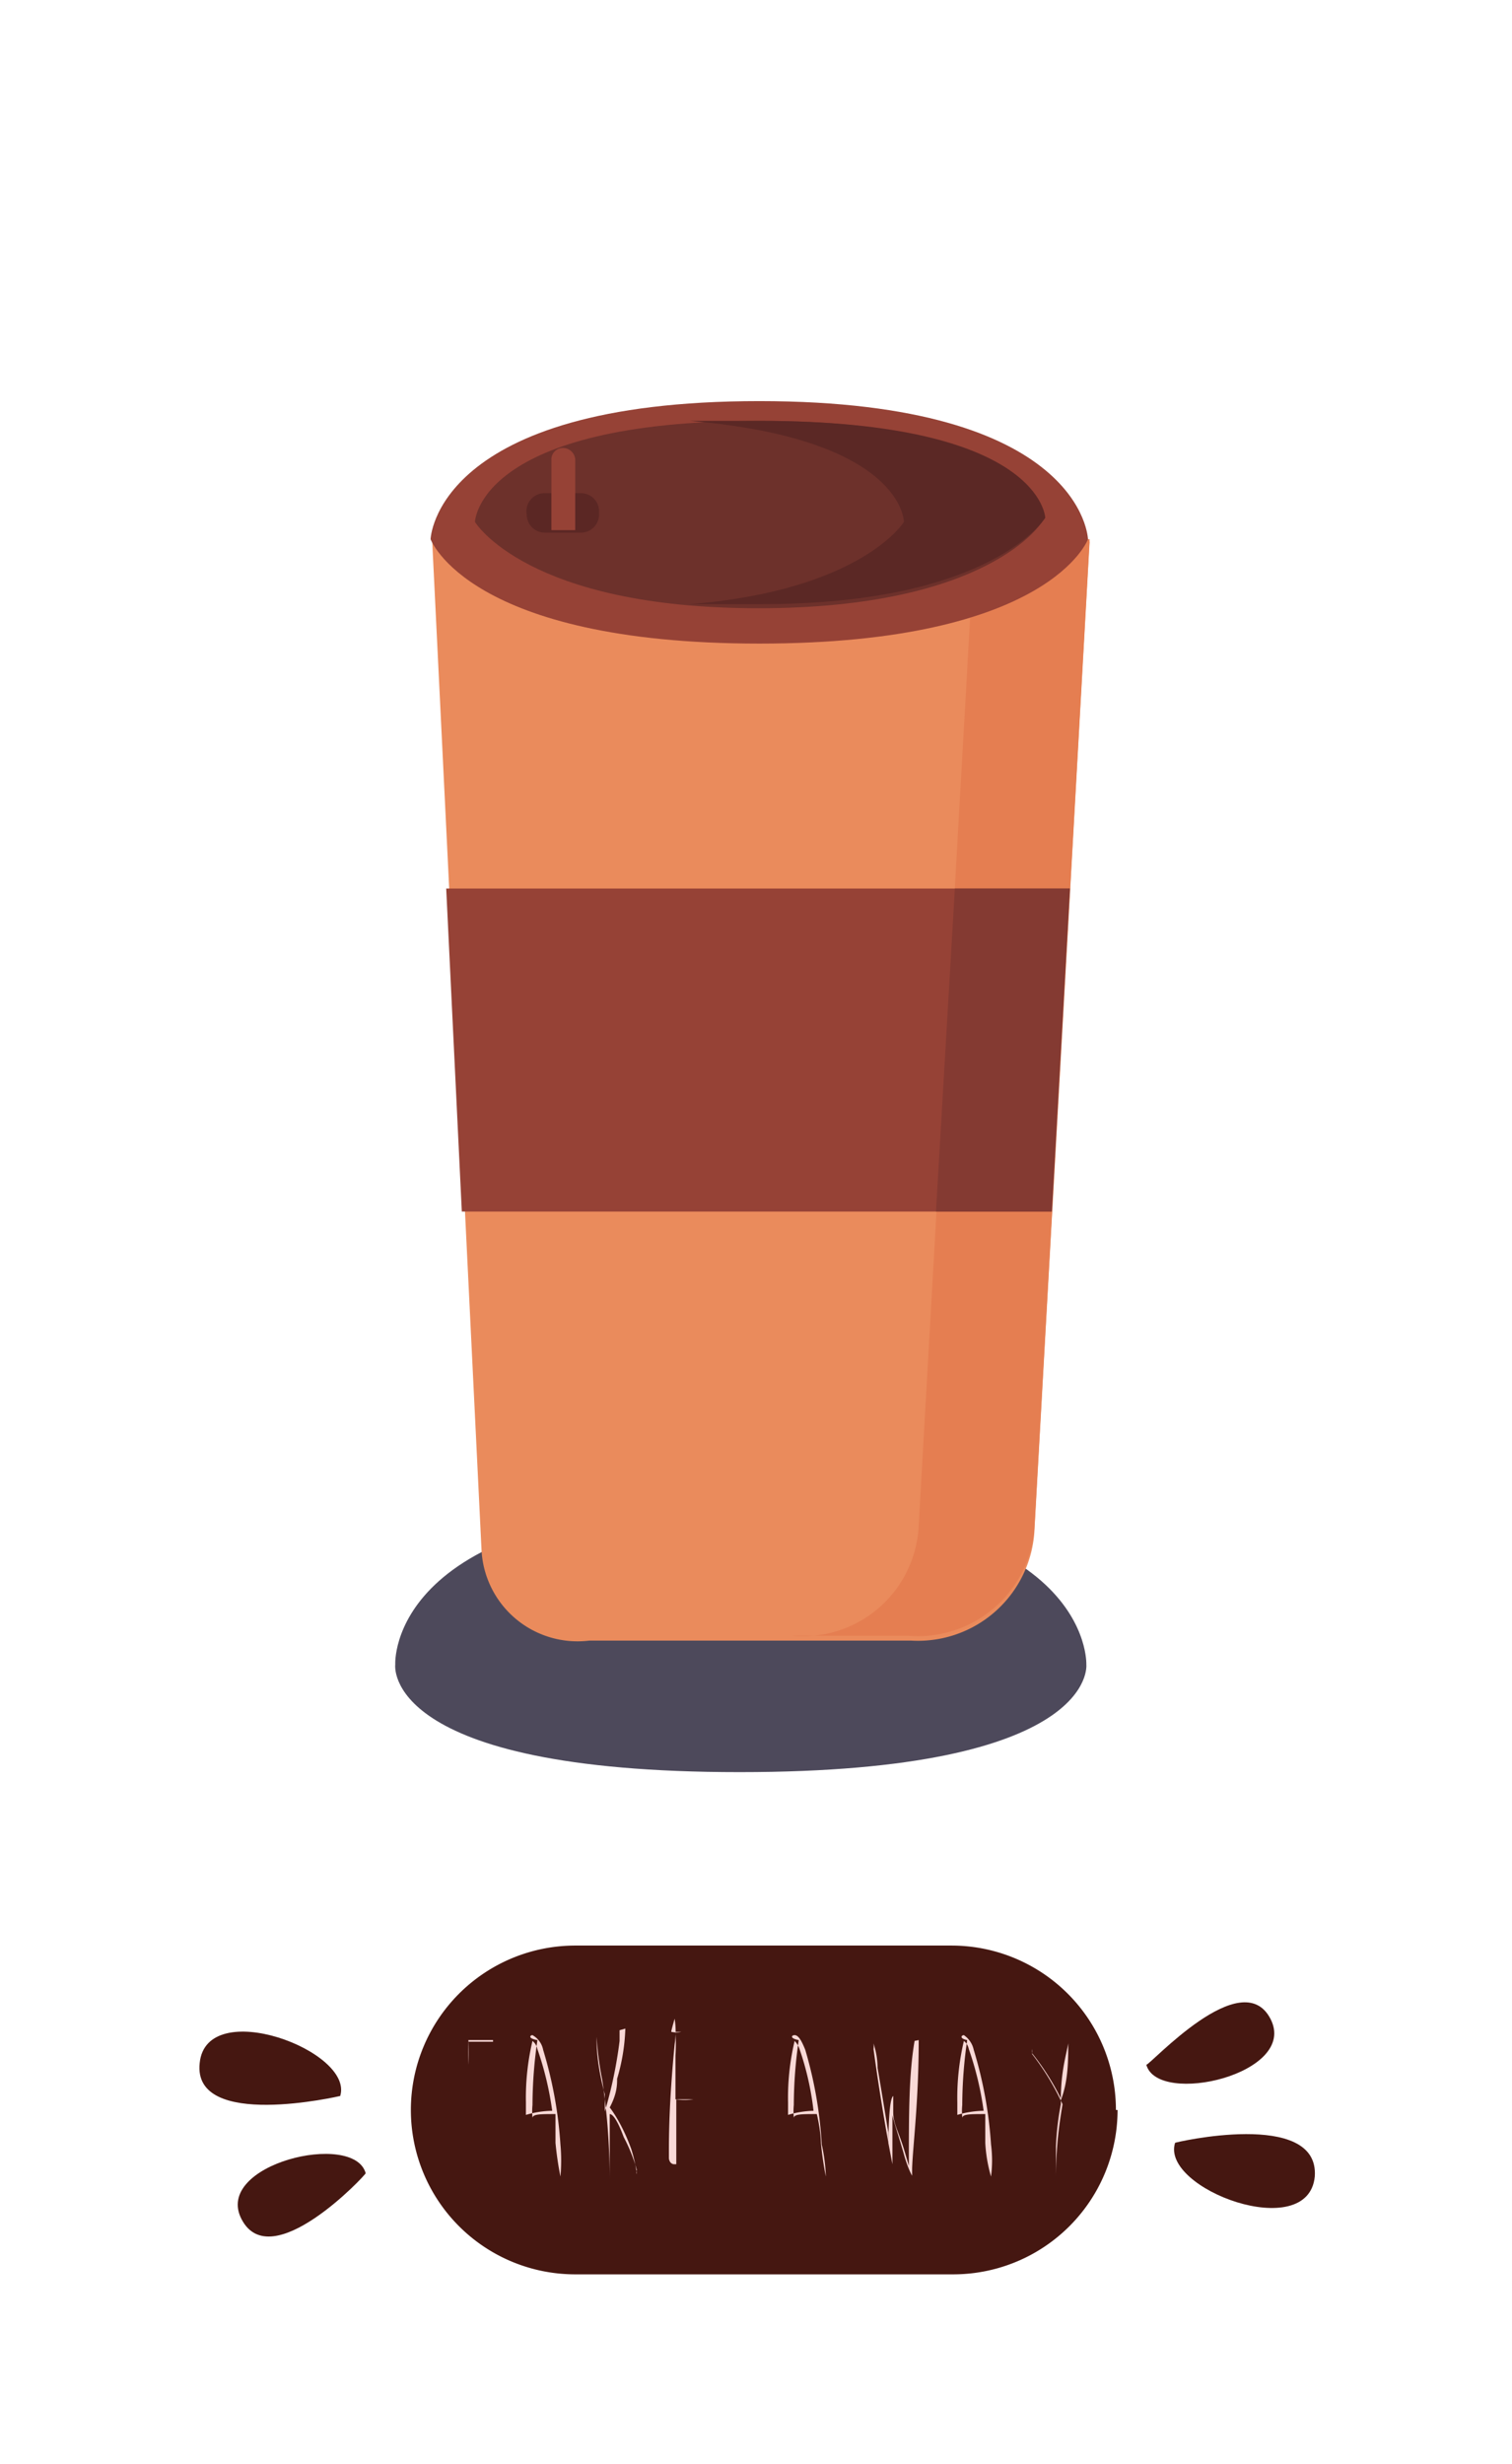 <svg xmlns="http://www.w3.org/2000/svg" viewBox="0 0 18.4 29.98"><defs><style>.cls-1{fill:none;}.cls-2{fill:#4d495b;}.cls-3{fill:#ea8b5c;}.cls-4{fill:#e57e51;}.cls-5{fill:#964236;}.cls-6{fill:#6d312b;}.cls-7{fill:#5b2825;}.cls-8{fill:#5b2724;}.cls-9{fill:#843a32;}.cls-10{fill:#451711;}.cls-11{fill:#f9d9d7;}</style></defs><g id="coffee_types_illustration_pack" data-name="coffee types illustration pack"><rect class="cls-1" width="18.4" height="29.98" rx="8"/><path class="cls-2" d="M4.81,20.25S4.7,18.31,9,18.31s4.22,1.94,4.22,1.94.15,1.31-4.22,1.31S4.81,20.25,4.81,20.25Z"/><path class="cls-3" d="M12.59,18.59l.67-12h-8l.6,12.27a1.17,1.17,0,0,0,1.31,1.1h3.92A1.42,1.42,0,0,0,12.59,18.59Z"/><path class="cls-4" d="M11.86,6.56l-.68,12a1.41,1.41,0,0,1-1.54,1.34h1.41a1.42,1.42,0,0,0,1.54-1.34l.67-12Z"/><path class="cls-5" d="M9.24,4.88c-3.95,0-4,1.68-4,1.68s.46,1.27,4,1.27,4-1.27,4-1.27S13.19,4.88,9.24,4.88Z"/><path class="cls-6" d="M9.24,5.12c-3.43,0-3.46,1.23-3.46,1.23S6.41,7.4,9.23,7.4s3.45-1.05,3.45-1.05S12.67,5.12,9.24,5.12Z"/><path class="cls-7" d="M9.25,5.12c-.31,0-.6,0-.86,0C11,5.34,11,6.35,11,6.35s-.51.83-2.6,1c.27,0,.55,0,.87,0,2.81,0,3.45-1.05,3.45-1.05S12.68,5.12,9.25,5.12Z"/><path class="cls-8" d="M7.29,6.26a.22.22,0,0,1-.22.22H6.63a.22.22,0,0,1-.22-.22h0A.22.22,0,0,1,6.63,6h.44a.22.22,0,0,1,.22.22Z"/><polygon class="cls-5" points="12.8 14.74 13.02 10.81 5.43 10.81 5.62 14.74 12.8 14.74"/><polygon class="cls-9" points="11.62 10.81 11.39 14.74 12.8 14.74 13.02 10.81 11.62 10.81"/><path class="cls-5" d="M7,6.45V5.59a.15.15,0,0,0-.15-.14.14.14,0,0,0-.14.14v.86Z"/><path class="cls-10" d="M13.6,25.67a2,2,0,0,1-2,2H7a2,2,0,0,1-2-2H5a2,2,0,0,1,2-2h4.58a2,2,0,0,1,2,2Z"/><path class="cls-11" d="M6,24.84l0,0H6s0,0-.15,0H5.7v.28c0,.52,0,.9,0,1.13h0v0l0,0h0l0,0a.1.1,0,0,1,0,0c0-.08,0-.45,0-1.13a2.81,2.81,0,0,0,0-.3H5.46a.05.05,0,0,1,0,0s0,0,0,0H6Z"/><path class="cls-11" d="M6.48,24.76h0a.26.26,0,0,1,.13.18,5.05,5.05,0,0,1,.21,1.15,2.08,2.08,0,0,1,0,.39s0,0,0,0a4,4,0,0,1-.06-.41s0-.14,0-.35h0c-.19,0-.28,0-.28.05V26l0,.48s0,0,0,0,0,0,0,0,0,0,0-.06c0-.37,0-.59,0-.66a.76.76,0,0,1,0-.15,5.56,5.56,0,0,1,.06-.79C6.42,24.8,6.45,24.76,6.48,24.76Zm0,.07a3,3,0,0,0-.08.75v.15a1.19,1.19,0,0,1,.32-.05h0a3.85,3.85,0,0,0-.18-.75A.17.17,0,0,0,6.48,24.83Z"/><path class="cls-11" d="M7.61,24.68l0,0v0a2.38,2.38,0,0,1-.1.61c0,.07,0,.18-.09.35,0,0,.14.17.26.5a1.8,1.8,0,0,1,.07.31v0s0,0,0,0h0a.05.05,0,0,1,0-.05h0A2,2,0,0,0,7.59,26c-.07-.19-.13-.28-.17-.28l0,.8h0s0,0,0,0h0a0,0,0,0,1,0,0c0-.56-.06-1-.09-1.21a3.93,3.93,0,0,1-.07-.53v0l0,0h0s0,0,0,0v0c0,.1,0,.33.1.7,0,.12,0,.19,0,.21h0a5.29,5.29,0,0,0,.18-.86V24.7Z"/><path class="cls-11" d="M8.17,24.72a.27.27,0,0,0,.12,0h.14v0H8.22a2.27,2.27,0,0,1,0,.29c0,.3,0,.48,0,.53a.74.74,0,0,0,.22,0l0,0h0l0,0-.21,0c0,.34,0,.57,0,.7v.09s0,0,0,0h0l.2,0h0l0,0h0s0,0,0,0H8.36l-.16,0h0s-.05,0-.06-.07v-.09c0-.14,0-.58.07-1.3v0a1,1,0,0,0,0-.31S8.16,24.73,8.17,24.72Z"/><path class="cls-11" d="M9.67,24.76h0c.05,0,.09.08.13.18A5.05,5.05,0,0,1,10,26.09a2.08,2.08,0,0,1,.05.39s0,0,0,0a4,4,0,0,1-.06-.41s0-.14-.05-.35h0c-.19,0-.28,0-.28.05V26l0,.48a0,0,0,0,1,0,0s0,0,0,0,0,0,0-.06c0-.37,0-.59,0-.66a.76.76,0,0,1,0-.15,5.56,5.56,0,0,1,.06-.79C9.61,24.8,9.63,24.76,9.67,24.76Zm0,.07a3,3,0,0,0-.08.75v.15a1.18,1.18,0,0,1,.31-.05h0a3.52,3.52,0,0,0-.17-.75A.26.26,0,0,0,9.67,24.83Z"/><path class="cls-11" d="M11.18,24.82h0l0,0c0,.75-.07,1.27-.08,1.56q0,.09,0,.09h0s-.05-.08-.1-.26-.14-.45-.14-.48h0c0,.4,0,.66,0,.78h0s0-.06,0-.18c-.07-.36-.15-.82-.23-1.4a.23.23,0,0,0,0-.07l0,0h0a1,1,0,0,1,.05.3c.07.41.11.67.13.78l0,.28h0q0-.68.06-.72h0s0,.06,0,.2.07.24.14.48l.05.17h0c0-.62,0-1.12.07-1.52Z"/><path class="cls-11" d="M11.73,24.76h0a.29.29,0,0,1,.12.18,5.05,5.05,0,0,1,.21,1.15,1.49,1.49,0,0,1,0,.39s0,0,0,0a1.8,1.8,0,0,1-.07-.41s0-.14,0-.35h0c-.19,0-.28,0-.28.05V26l0,.48s0,0,0,0l0,0s0,0,0-.06c0-.37,0-.59,0-.66a.76.76,0,0,1,0-.15,5.56,5.56,0,0,1,.06-.79C11.67,24.8,11.7,24.76,11.73,24.76Zm0,.07a3,3,0,0,0-.08.75v.15a1.19,1.19,0,0,1,.32-.05h0a3.85,3.85,0,0,0-.18-.75A.17.17,0,0,0,11.73,24.83Z"/><path class="cls-11" d="M13,24.83h0s0,0,0,0h0c0,.24,0,.49-.09.72v.05a3.38,3.38,0,0,0-.06.52c0,.17,0,.3,0,.38h0l0,0c0-.46.06-.76.08-.9a3.11,3.11,0,0,0-.37-.61s0,0,0-.06h0l0,0h0a.11.11,0,0,1,0,.05,3,3,0,0,1,.35.55h0c0-.33.07-.55.09-.67Z"/><path class="cls-10" d="M15.46,24.56c.35.67-1.37,1.07-1.51.56C14,25.12,15.11,23.89,15.46,24.56Z"/><path class="cls-10" d="M16,26.48c-.08.82-1.88.15-1.7-.41C14.27,26.07,16.06,25.65,16,26.48Z"/><path class="cls-10" d="M2.94,27c-.35-.67,1.37-1.08,1.51-.56C4.45,26.46,3.3,27.69,2.94,27Z"/><path class="cls-10" d="M2.43,25.1c.08-.82,1.88-.15,1.71.4C4.14,25.5,2.34,25.92,2.43,25.1Z"/></g></svg>